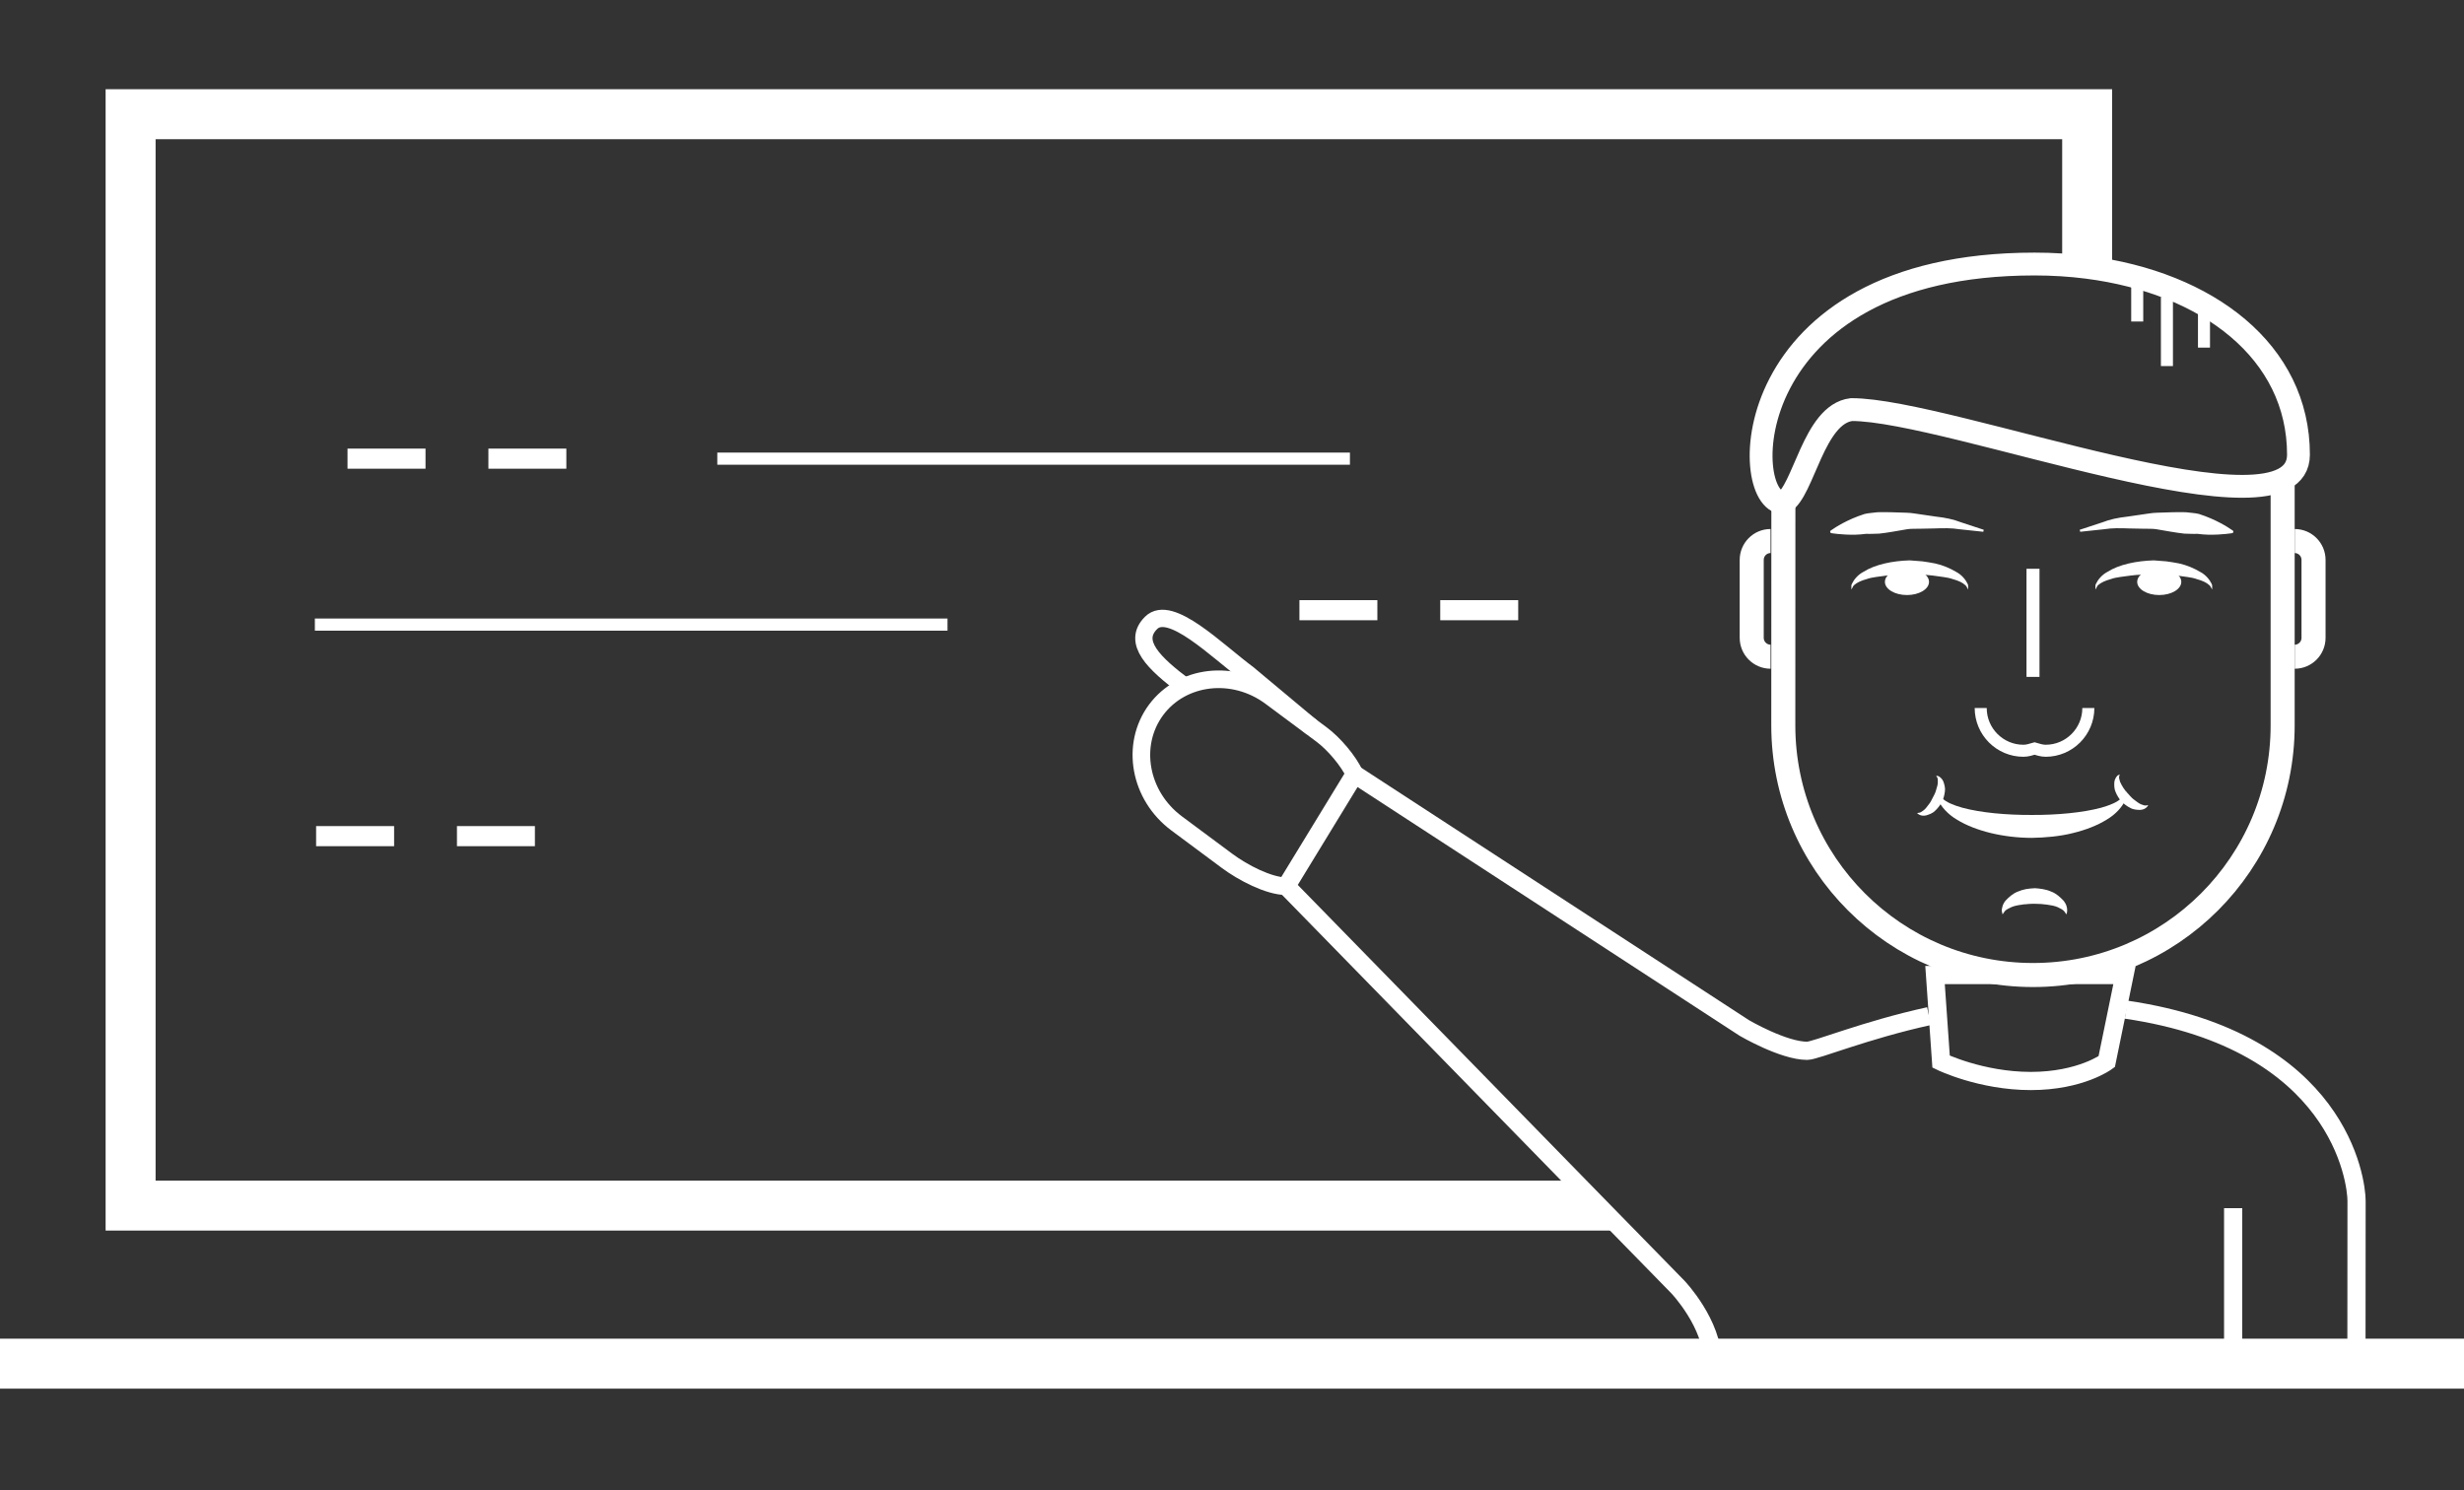 <?xml version="1.0" encoding="utf-8"?>
<!-- Generator: Adobe Illustrator 16.0.0, SVG Export Plug-In . SVG Version: 6.00 Build 0)  -->
<!DOCTYPE svg PUBLIC "-//W3C//DTD SVG 1.1//EN" "http://www.w3.org/Graphics/SVG/1.1/DTD/svg11.dtd">
<svg version="1.1" id="Layer_1" xmlns="http://www.w3.org/2000/svg" xmlns:xlink="http://www.w3.org/1999/xlink" x="0px" y="0px"
	 width="85.04px" height="51.44px" viewBox="0 0 85.04 51.44" enable-background="new 0 0 85.04 51.44" xml:space="preserve">
<rect x="0" y="0" width="85.04" height="51.44" fill="#333333" stroke="none"/>
<rect x="99.792" y="6.976" fill="#A81E22" stroke="#D42027" stroke-miterlimit="10" width="89.104" height="57.02"/>
<g>
	<polygon fill="#FFFFFF" points="55.605,42.478 3.645,42.478 3.645,3.08 72.896,3.08 72.896,9.228 71.172,9.228 71.172,4.805 
		5.37,4.805 5.37,40.753 54.496,40.753 	"/>
	<path fill="none" stroke="#FFFFFF" stroke-width="0.83" stroke-miterlimit="10" d="M61.55,17.353l-0.003,7.685
		c0,4.76,3.859,8.618,8.618,8.618s8.616-3.858,8.616-8.618v-8.491"/>
	<path fill="none" stroke="#FFFFFF" stroke-width="0.788" stroke-miterlimit="10" d="M79.327,15.694
		c0,3.169-12.022-1.556-15.425-1.556c-1.315,0.156-1.651,2.832-2.353,3.215c-1.555,0-1.659-8.239,8.669-8.239
		c0.622,0,1.229,0.038,1.815,0.113C76.193,9.76,79.327,12.137,79.327,15.694z"/>
	<path fill="none" stroke="#FFFFFF" stroke-width="0.83" stroke-miterlimit="10" d="M61.107,22.668
		c-0.358,0-0.65-0.292-0.65-0.652v-2.688c0-0.361,0.292-0.652,0.65-0.652"/>
	<path fill="none" stroke="#FFFFFF" stroke-width="0.83" stroke-miterlimit="10" d="M79.198,18.676
		c0.358,0,0.649,0.292,0.649,0.652v2.688c0,0.361-0.291,0.652-0.649,0.652"/>
	<g>
		<path fill="#FFFFFF" d="M69.116,31.562c0,0-0.016-0.047-0.03-0.126c0.002-0.082,0.034-0.243,0.14-0.356
			c0.104-0.109,0.245-0.242,0.422-0.306c0.087-0.039,0.179-0.064,0.275-0.084c0.104-0.019,0.179-0.022,0.31-0.031
			c0.155,0.011,0.375,0.033,0.554,0.115c0.177,0.062,0.316,0.196,0.422,0.305c0.224,0.262,0.101,0.504,0.108,0.483
			c0,0-0.025-0.037-0.07-0.101c-0.045-0.059-0.136-0.102-0.229-0.147c-0.103-0.045-0.229-0.069-0.367-0.087
			c-0.131-0.019-0.259-0.029-0.449-0.031c-0.042,0.005-0.141-0.001-0.205,0.008c-0.07,0.014-0.146,0.005-0.212,0.023
			c-0.14,0.017-0.265,0.042-0.367,0.086c-0.098,0.053-0.18,0.08-0.228,0.141C69.147,31.522,69.116,31.562,69.116,31.562z"/>
	</g>
	<g>
		<path fill="#FFFFFF" d="M66.822,26.773c0,0,0.032,0.005,0.083,0.02c0.048,0.026,0.133,0.093,0.168,0.188
			c0.031,0.094,0.071,0.217,0.051,0.339c-0.015,0.128-0.047,0.238-0.105,0.378c-0.057,0.087-0.14,0.204-0.234,0.289
			c-0.086,0.089-0.209,0.128-0.304,0.158c-0.221,0.053-0.326-0.092-0.316-0.081c0,0,0.029-0.004,0.08-0.011
			c0.048-0.009,0.1-0.05,0.155-0.091c0.058-0.046,0.107-0.115,0.162-0.188c0.057-0.066,0.097-0.144,0.152-0.256
			c0.037-0.066,0.09-0.169,0.108-0.253c0.027-0.088,0.053-0.168,0.057-0.242c-0.001-0.072,0.007-0.129-0.015-0.176
			C66.836,26.803,66.822,26.773,66.822,26.773z"/>
	</g>
	<g>
		<path fill="#FFFFFF" d="M73.158,26.729c0,0-0.005,0.032-0.021,0.083c-0.008,0.051,0.016,0.103,0.033,0.174
			c0.058,0.133,0.159,0.303,0.302,0.44c0.022,0.023,0.074,0.086,0.104,0.112c0.034,0.028,0.063,0.062,0.103,0.085
			c0.073,0.056,0.14,0.107,0.207,0.137c0.065,0.024,0.126,0.049,0.175,0.044c0.051-0.008,0.08-0.012,0.08-0.012
			c0.006-0.013-0.055,0.155-0.282,0.165c-0.099-0.003-0.229-0.007-0.335-0.069c-0.057-0.024-0.111-0.065-0.168-0.104
			c-0.058-0.043-0.083-0.065-0.145-0.119c-0.079-0.104-0.15-0.212-0.196-0.328c-0.052-0.111-0.048-0.24-0.043-0.34
			c0.009-0.102,0.072-0.189,0.11-0.227C73.129,26.742,73.158,26.729,73.158,26.729z"/>
	</g>
	<path fill="none" stroke="#FFFFFF" stroke-width="0.415" stroke-miterlimit="10" d="M68.36,24.439
		c0,0.813,0.659,1.476,1.475,1.476c0.139,0,0.259-0.043,0.384-0.078c0.125,0.035,0.246,0.078,0.382,0.078
		c0.814,0,1.474-0.662,1.474-1.476"/>
	<g>
		<path fill="#FFFFFF" d="M72.319,20.35c0,0,0-0.019,0-0.053c0.009-0.034-0.018-0.088,0.021-0.147
			c0.062-0.132,0.195-0.306,0.398-0.412c0.396-0.253,0.998-0.378,1.595-0.395l0.437,0.034c0.149,0.024,0.298,0.041,0.437,0.072
			c0.276,0.062,0.522,0.17,0.722,0.289c0.205,0.104,0.335,0.282,0.395,0.403c0.039,0.056,0.018,0.126,0.024,0.157
			c0,0.034,0,0.052,0,0.052s-0.009-0.017-0.026-0.047c-0.022-0.028-0.028-0.074-0.079-0.11c-0.084-0.081-0.232-0.15-0.428-0.204
			c-0.188-0.069-0.432-0.081-0.681-0.121c-0.125-0.019-0.254-0.021-0.384-0.034l-0.416-0.001c-0.273-0.006-0.547,0.001-0.8,0.035
			c-0.249,0.038-0.493,0.052-0.681,0.121c-0.197,0.053-0.343,0.125-0.424,0.195c-0.052,0.033-0.062,0.095-0.083,0.12
			C72.328,20.334,72.319,20.35,72.319,20.35z"/>
	</g>
	<g>
		<path fill="#FFFFFF" d="M63.896,20.35c0,0,0-0.019,0-0.053c0.009-0.034-0.018-0.088,0.021-0.147
			c0.062-0.132,0.195-0.307,0.398-0.412c0.396-0.253,0.998-0.378,1.595-0.395l0.438,0.034c0.149,0.024,0.298,0.041,0.437,0.072
			c0.276,0.061,0.522,0.17,0.723,0.289c0.204,0.105,0.335,0.282,0.394,0.403c0.039,0.056,0.018,0.126,0.024,0.157
			c0,0.034,0,0.052,0,0.052s-0.009-0.017-0.026-0.047c-0.022-0.028-0.028-0.074-0.079-0.11c-0.084-0.082-0.232-0.15-0.428-0.204
			c-0.188-0.068-0.432-0.081-0.681-0.121c-0.125-0.018-0.254-0.021-0.384-0.034l-0.417-0.001c-0.272-0.006-0.547,0.001-0.8,0.035
			c-0.249,0.038-0.493,0.052-0.681,0.12c-0.197,0.053-0.343,0.125-0.424,0.196c-0.052,0.033-0.062,0.095-0.083,0.12
			C63.904,20.334,63.896,20.35,63.896,20.35z"/>
	</g>
	<g>
		<path fill="#FFFFFF" d="M66.869,27.298c0.002-0.008,0.031,0.136,0.164,0.255c0.13,0.135,0.382,0.24,0.693,0.328
			c0.629,0.171,1.513,0.254,2.396,0.25c0.883,0.004,1.767-0.08,2.396-0.25c0.312-0.089,0.563-0.193,0.693-0.328
			c0.136-0.127,0.164-0.255,0.164-0.255c-0.012-0.004,0.053,0.122-0.035,0.339c-0.091,0.206-0.312,0.469-0.636,0.658
			c-0.319,0.198-0.726,0.357-1.17,0.463c-0.435,0.111-0.944,0.156-1.412,0.164c-0.966-0.002-1.938-0.232-2.581-0.628
			c-0.323-0.19-0.545-0.452-0.636-0.657c-0.049-0.1-0.056-0.206-0.046-0.254C66.865,27.327,66.869,27.298,66.869,27.298z"/>
	</g>
	<ellipse fill="#FFFFFF" cx="74.522" cy="20.085" rx="0.761" ry="0.455"/>
	<ellipse fill="#FFFFFF" cx="65.815" cy="20.085" rx="0.761" ry="0.455"/>
	
		<line fill="none" stroke="#FFFFFF" stroke-width="0.448" stroke-miterlimit="10" x1="70.165" y1="19.633" x2="70.165" y2="23.365"/>
	<g>
		<path fill="#FFFFFF" d="M71.778,18.287c0,0,0.319-0.105,0.799-0.263c0.234-0.093,0.522-0.156,0.846-0.191
			c0.16-0.023,0.327-0.047,0.495-0.072c0.178-0.02,0.326-0.059,0.535-0.063c0.337-0.009,0.674-0.027,0.987-0.017
			c0.156,0.021,0.307,0.025,0.449,0.059c0.149,0.048,0.289,0.101,0.414,0.155c0.505,0.22,0.781,0.438,0.781,0.438L77.062,18.4
			c0,0-0.375,0.066-0.848,0.057c-0.119-0.003-0.244-0.013-0.375-0.03c-0.144,0.008-0.296-0.005-0.452-0.007
			c-0.313-0.034-0.644-0.099-0.975-0.154c-0.124-0.02-0.31-0.01-0.461-0.016c-0.16-0.003-0.317-0.006-0.47-0.009
			c-0.305-0.012-0.599-0.016-0.851,0.026c-0.502,0.053-0.837,0.089-0.837,0.089L71.778,18.287z"/>
	</g>
	<g>
		<path fill="#FFFFFF" d="M68.45,18.356c0,0-0.335-0.036-0.837-0.089c-0.251-0.042-0.545-0.038-0.85-0.026
			c-0.152,0.003-0.31,0.006-0.47,0.009c-0.151,0.006-0.337-0.003-0.461,0.016c-0.331,0.055-0.662,0.121-0.974,0.154
			c-0.157,0.002-0.31,0.015-0.452,0.007c-0.131,0.017-0.257,0.027-0.375,0.03c-0.473,0.009-0.848-0.057-0.848-0.057l-0.023-0.067
			c0,0,0.276-0.218,0.78-0.438c0.126-0.054,0.265-0.106,0.414-0.154c0.143-0.035,0.294-0.038,0.449-0.06
			c0.314-0.01,0.65,0.008,0.987,0.017c0.209,0.004,0.357,0.043,0.535,0.063c0.168,0.024,0.334,0.048,0.495,0.072
			c0.323,0.035,0.61,0.098,0.846,0.191c0.479,0.158,0.798,0.263,0.798,0.263L68.45,18.356z"/>
	</g>
	
		<line fill="none" stroke="#FFFFFF" stroke-width="0.415" stroke-miterlimit="10" x1="73.762" y1="9.659" x2="73.762" y2="11.098"/>
	
		<line fill="none" stroke="#FFFFFF" stroke-width="0.415" stroke-miterlimit="10" x1="74.787" y1="10.25" x2="74.787" y2="12.636"/>
	
		<line fill="none" stroke="#FFFFFF" stroke-width="0.415" stroke-miterlimit="10" x1="76.066" y1="10.616" x2="76.066" y2="11.999"/>
	<path fill="none" stroke="#FFFFFF" stroke-width="0.659" stroke-miterlimit="10" d="M57.913,20.779"/>
	<path fill="none" stroke="#FFFFFF" stroke-width="0.597" stroke-miterlimit="10" d="M40.901,23.702
		c-1.076-0.8-1.839-1.542-1.173-2.202c0.666-0.66,2.268,0.964,3.345,1.763l2.22,1.855"/>
	<path fill="none" stroke="#FFFFFF" stroke-width="0.608" stroke-miterlimit="10" d="M44.395,30.592
		c-0.61-0.005-1.498-0.47-2.04-0.872l-1.744-1.296c-1.288-0.958-1.605-2.713-0.71-3.922l0,0c0.898-1.205,2.672-1.408,3.958-0.45
		l1.745,1.297c0.436,0.322,0.946,0.927,1.15,1.38"/>
	<path fill="none" stroke="#FFFFFF" stroke-width="0.628" stroke-miterlimit="10" d="M66.577,35.075
		c-2.203,0.482-3.915,1.197-4.206,1.197c-0.824,0-2.169-0.788-2.169-0.788l-13.448-8.756l-2.359,3.863l10.765,11.022l2.752,2.815
		c0,0,1.201,1.26,1.201,2.609c1.25,0,22.215,0,22.215,0s0.004-1.666,0.004-5.581c0-0.697-0.589-5.521-7.952-6.604"/>
	<path fill="none" stroke="#FFFFFF" stroke-width="0.628" stroke-miterlimit="10" d="M72.709,36.646c0,0-0.896,0.668-2.619,0.668
		s-3.097-0.668-3.097-0.668l-0.209-2.99h6.539L72.709,36.646z"/>
	
		<line fill="none" stroke="#FFFFFF" stroke-width="0.419" stroke-miterlimit="10" x1="24.756" y1="15.832" x2="46.59" y2="15.832"/>
	<line fill="none" stroke="#FFFFFF" stroke-width="0.419" stroke-miterlimit="10" x1="10.867" y1="21.56" x2="32.701" y2="21.56"/>
	
		<line fill="none" stroke="#FFFFFF" stroke-width="0.694" stroke-miterlimit="10" x1="11.994" y1="15.832" x2="14.686" y2="15.832"/>
	
		<line fill="none" stroke="#FFFFFF" stroke-width="0.694" stroke-miterlimit="10" x1="16.856" y1="15.832" x2="19.546" y2="15.832"/>
	
		<line fill="none" stroke="#FFFFFF" stroke-width="0.694" stroke-miterlimit="10" x1="44.847" y1="21.063" x2="47.537" y2="21.063"/>
	
		<line fill="none" stroke="#FFFFFF" stroke-width="0.694" stroke-miterlimit="10" x1="49.707" y1="21.063" x2="52.398" y2="21.063"/>
	
		<line fill="none" stroke="#FFFFFF" stroke-width="0.694" stroke-miterlimit="10" x1="10.91" y1="28.862" x2="13.602" y2="28.862"/>
	
		<line fill="none" stroke="#FFFFFF" stroke-width="0.694" stroke-miterlimit="10" x1="15.771" y1="28.862" x2="18.461" y2="28.862"/>
	
		<line fill="none" stroke="#FFFFFF" stroke-width="0.628" stroke-miterlimit="10" x1="77.073" y1="41.704" x2="77.073" y2="47.285"/>
</g>
<line fill="none" stroke="#FFFFFF" stroke-width="1.725" stroke-miterlimit="10" x1="0" y1="47.071" x2="85.13" y2="47.071"/>
</svg>
